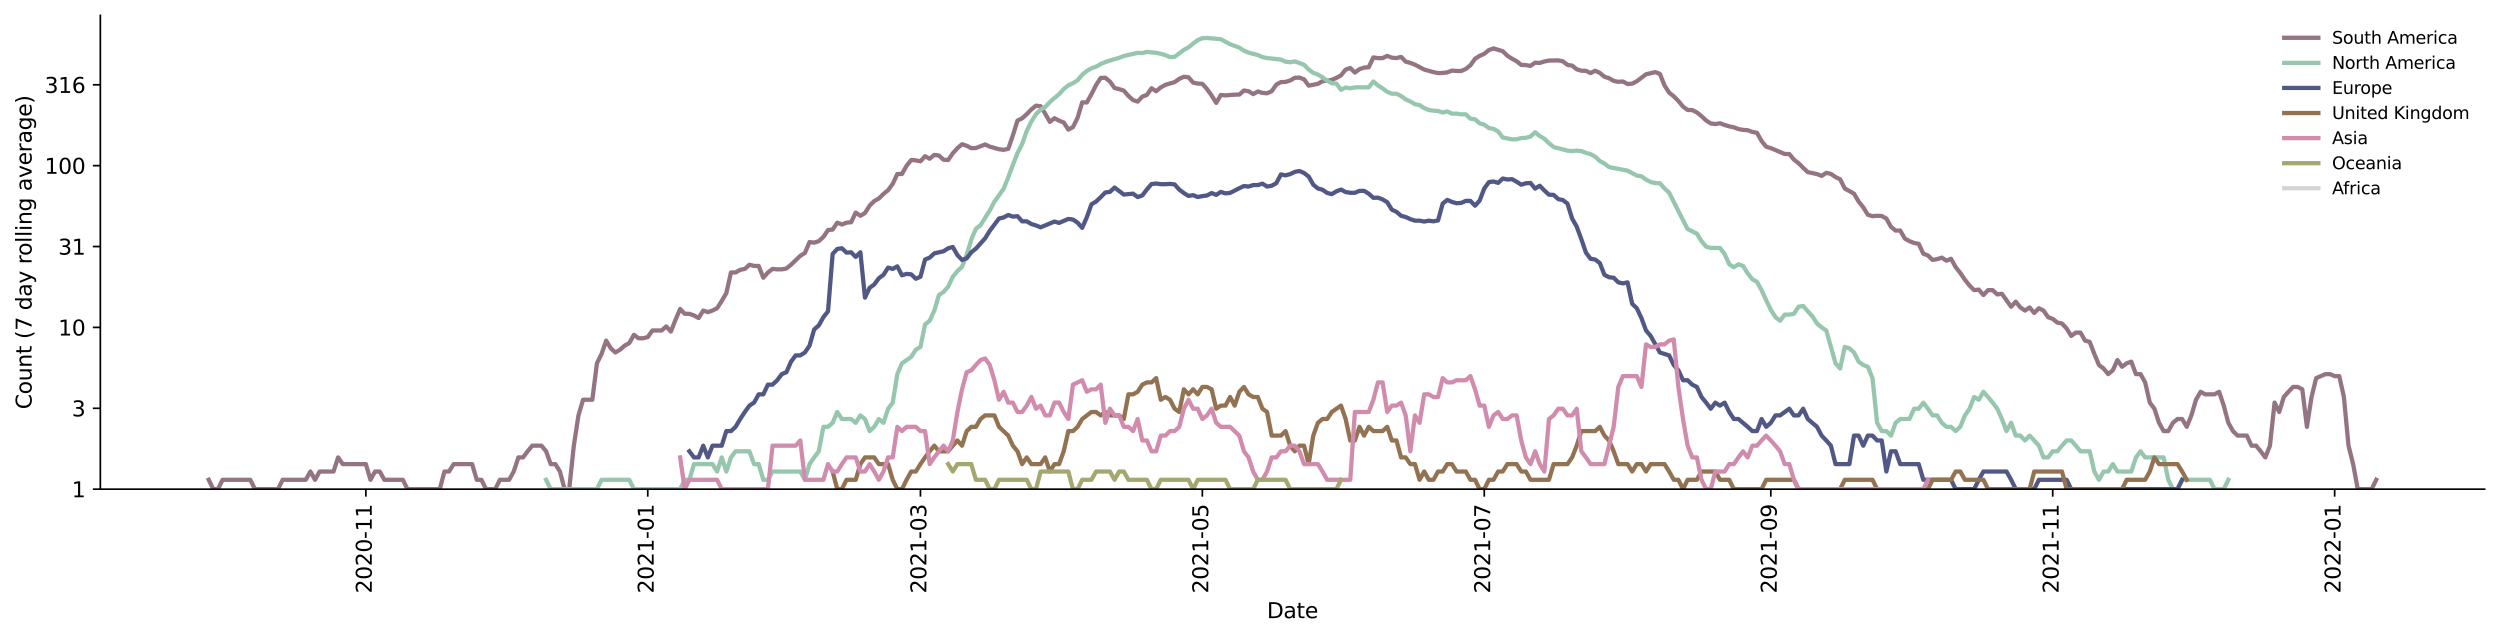 <?xml version="1.0" encoding="utf-8" standalone="no"?>
<!DOCTYPE svg PUBLIC "-//W3C//DTD SVG 1.1//EN"
  "http://www.w3.org/Graphics/SVG/1.1/DTD/svg11.dtd">
<svg xmlns:xlink="http://www.w3.org/1999/xlink" width="1170.166pt" height="298.621pt" viewBox="0 0 1170.166 298.621" xmlns="http://www.w3.org/2000/svg" version="1.1">
 <defs>
  <style type="text/css">*{stroke-linejoin: round; stroke-linecap: butt}</style>
 </defs>
 <g id="figure_1">
  <g id="patch_1">
   <path d="M 0 298.621 
L 1170.166 298.621 
L 1170.166 0 
L 0 0 
z
" style="fill: #ffffff"/>
  </g>
  <g id="axes_1">
   <g id="patch_2">
    <path d="M 46.966 228.96 
L 1162.966 228.96 
L 1162.966 7.2 
L 46.966 7.2 
z
" style="fill: #ffffff"/>
   </g>
   <g id="matplotlib.axis_1">
    <g id="xtick_1">
     <g id="line2d_1">
      <defs>
       <path id="m6f0c056b0d" d="M 0 0 
L 0 3.5 
" style="stroke: #000000; stroke-width: 0.8"/>
      </defs>
      <g>
       <use xlink:href="#m6f0c056b0d" x="171.242" y="228.96" style="stroke: #000000; stroke-width: 0.8"/>
      </g>
     </g>
     <g id="text_1">
      <!-- 2020-11 -->
      <g transform="translate(174.001 277.743)rotate(-90)scale(0.1 -0.1)">
       <defs>
        <path id="DejaVuSans-32" d="M 1228 531 
L 3431 531 
L 3431 0 
L 469 0 
L 469 531 
Q 828 903 1448 1529 
Q 2069 2156 2228 2338 
Q 2531 2678 2651 2914 
Q 2772 3150 2772 3378 
Q 2772 3750 2511 3984 
Q 2250 4219 1831 4219 
Q 1534 4219 1204 4116 
Q 875 4013 500 3803 
L 500 4441 
Q 881 4594 1212 4672 
Q 1544 4750 1819 4750 
Q 2544 4750 2975 4387 
Q 3406 4025 3406 3419 
Q 3406 3131 3298 2873 
Q 3191 2616 2906 2266 
Q 2828 2175 2409 1742 
Q 1991 1309 1228 531 
z
" transform="scale(0.016)"/>
        <path id="DejaVuSans-30" d="M 2034 4250 
Q 1547 4250 1301 3770 
Q 1056 3291 1056 2328 
Q 1056 1369 1301 889 
Q 1547 409 2034 409 
Q 2525 409 2770 889 
Q 3016 1369 3016 2328 
Q 3016 3291 2770 3770 
Q 2525 4250 2034 4250 
z
M 2034 4750 
Q 2819 4750 3233 4129 
Q 3647 3509 3647 2328 
Q 3647 1150 3233 529 
Q 2819 -91 2034 -91 
Q 1250 -91 836 529 
Q 422 1150 422 2328 
Q 422 3509 836 4129 
Q 1250 4750 2034 4750 
z
" transform="scale(0.016)"/>
        <path id="DejaVuSans-2d" d="M 313 2009 
L 1997 2009 
L 1997 1497 
L 313 1497 
L 313 2009 
z
" transform="scale(0.016)"/>
        <path id="DejaVuSans-31" d="M 794 531 
L 1825 531 
L 1825 4091 
L 703 3866 
L 703 4441 
L 1819 4666 
L 2450 4666 
L 2450 531 
L 3481 531 
L 3481 0 
L 794 0 
L 794 531 
z
" transform="scale(0.016)"/>
       </defs>
       <use xlink:href="#DejaVuSans-32"/>
       <use xlink:href="#DejaVuSans-30" x="63.623"/>
       <use xlink:href="#DejaVuSans-32" x="127.246"/>
       <use xlink:href="#DejaVuSans-30" x="190.869"/>
       <use xlink:href="#DejaVuSans-2d" x="254.492"/>
       <use xlink:href="#DejaVuSans-31" x="290.576"/>
       <use xlink:href="#DejaVuSans-31" x="354.199"/>
      </g>
     </g>
    </g>
    <g id="xtick_2">
     <g id="line2d_2">
      <g>
       <use xlink:href="#m6f0c056b0d" x="303.198" y="228.96" style="stroke: #000000; stroke-width: 0.8"/>
      </g>
     </g>
     <g id="text_2">
      <!-- 2021-01 -->
      <g transform="translate(305.957 277.743)rotate(-90)scale(0.1 -0.1)">
       <use xlink:href="#DejaVuSans-32"/>
       <use xlink:href="#DejaVuSans-30" x="63.623"/>
       <use xlink:href="#DejaVuSans-32" x="127.246"/>
       <use xlink:href="#DejaVuSans-31" x="190.869"/>
       <use xlink:href="#DejaVuSans-2d" x="254.492"/>
       <use xlink:href="#DejaVuSans-30" x="290.576"/>
       <use xlink:href="#DejaVuSans-31" x="354.199"/>
      </g>
     </g>
    </g>
    <g id="xtick_3">
     <g id="line2d_3">
      <g>
       <use xlink:href="#m6f0c056b0d" x="430.827" y="228.96" style="stroke: #000000; stroke-width: 0.8"/>
      </g>
     </g>
     <g id="text_3">
      <!-- 2021-03 -->
      <g transform="translate(433.587 277.743)rotate(-90)scale(0.1 -0.1)">
       <defs>
        <path id="DejaVuSans-33" d="M 2597 2516 
Q 3050 2419 3304 2112 
Q 3559 1806 3559 1356 
Q 3559 666 3084 287 
Q 2609 -91 1734 -91 
Q 1441 -91 1130 -33 
Q 819 25 488 141 
L 488 750 
Q 750 597 1062 519 
Q 1375 441 1716 441 
Q 2309 441 2620 675 
Q 2931 909 2931 1356 
Q 2931 1769 2642 2001 
Q 2353 2234 1838 2234 
L 1294 2234 
L 1294 2753 
L 1863 2753 
Q 2328 2753 2575 2939 
Q 2822 3125 2822 3475 
Q 2822 3834 2567 4026 
Q 2313 4219 1838 4219 
Q 1578 4219 1281 4162 
Q 984 4106 628 3988 
L 628 4550 
Q 988 4650 1302 4700 
Q 1616 4750 1894 4750 
Q 2613 4750 3031 4423 
Q 3450 4097 3450 3541 
Q 3450 3153 3228 2886 
Q 3006 2619 2597 2516 
z
" transform="scale(0.016)"/>
       </defs>
       <use xlink:href="#DejaVuSans-32"/>
       <use xlink:href="#DejaVuSans-30" x="63.623"/>
       <use xlink:href="#DejaVuSans-32" x="127.246"/>
       <use xlink:href="#DejaVuSans-31" x="190.869"/>
       <use xlink:href="#DejaVuSans-2d" x="254.492"/>
       <use xlink:href="#DejaVuSans-30" x="290.576"/>
       <use xlink:href="#DejaVuSans-33" x="354.199"/>
      </g>
     </g>
    </g>
    <g id="xtick_4">
     <g id="line2d_4">
      <g>
       <use xlink:href="#m6f0c056b0d" x="562.783" y="228.96" style="stroke: #000000; stroke-width: 0.8"/>
      </g>
     </g>
     <g id="text_4">
      <!-- 2021-05 -->
      <g transform="translate(565.542 277.743)rotate(-90)scale(0.1 -0.1)">
       <defs>
        <path id="DejaVuSans-35" d="M 691 4666 
L 3169 4666 
L 3169 4134 
L 1269 4134 
L 1269 2991 
Q 1406 3038 1543 3061 
Q 1681 3084 1819 3084 
Q 2600 3084 3056 2656 
Q 3513 2228 3513 1497 
Q 3513 744 3044 326 
Q 2575 -91 1722 -91 
Q 1428 -91 1123 -41 
Q 819 9 494 109 
L 494 744 
Q 775 591 1075 516 
Q 1375 441 1709 441 
Q 2250 441 2565 725 
Q 2881 1009 2881 1497 
Q 2881 1984 2565 2268 
Q 2250 2553 1709 2553 
Q 1456 2553 1204 2497 
Q 953 2441 691 2322 
L 691 4666 
z
" transform="scale(0.016)"/>
       </defs>
       <use xlink:href="#DejaVuSans-32"/>
       <use xlink:href="#DejaVuSans-30" x="63.623"/>
       <use xlink:href="#DejaVuSans-32" x="127.246"/>
       <use xlink:href="#DejaVuSans-31" x="190.869"/>
       <use xlink:href="#DejaVuSans-2d" x="254.492"/>
       <use xlink:href="#DejaVuSans-30" x="290.576"/>
       <use xlink:href="#DejaVuSans-35" x="354.199"/>
      </g>
     </g>
    </g>
    <g id="xtick_5">
     <g id="line2d_5">
      <g>
       <use xlink:href="#m6f0c056b0d" x="694.739" y="228.96" style="stroke: #000000; stroke-width: 0.8"/>
      </g>
     </g>
     <g id="text_5">
      <!-- 2021-07 -->
      <g transform="translate(697.498 277.743)rotate(-90)scale(0.1 -0.1)">
       <defs>
        <path id="DejaVuSans-37" d="M 525 4666 
L 3525 4666 
L 3525 4397 
L 1831 0 
L 1172 0 
L 2766 4134 
L 525 4134 
L 525 4666 
z
" transform="scale(0.016)"/>
       </defs>
       <use xlink:href="#DejaVuSans-32"/>
       <use xlink:href="#DejaVuSans-30" x="63.623"/>
       <use xlink:href="#DejaVuSans-32" x="127.246"/>
       <use xlink:href="#DejaVuSans-31" x="190.869"/>
       <use xlink:href="#DejaVuSans-2d" x="254.492"/>
       <use xlink:href="#DejaVuSans-30" x="290.576"/>
       <use xlink:href="#DejaVuSans-37" x="354.199"/>
      </g>
     </g>
    </g>
    <g id="xtick_6">
     <g id="line2d_6">
      <g>
       <use xlink:href="#m6f0c056b0d" x="828.858" y="228.96" style="stroke: #000000; stroke-width: 0.8"/>
      </g>
     </g>
     <g id="text_6">
      <!-- 2021-09 -->
      <g transform="translate(831.617 277.743)rotate(-90)scale(0.1 -0.1)">
       <defs>
        <path id="DejaVuSans-39" d="M 703 97 
L 703 672 
Q 941 559 1184 500 
Q 1428 441 1663 441 
Q 2288 441 2617 861 
Q 2947 1281 2994 2138 
Q 2813 1869 2534 1725 
Q 2256 1581 1919 1581 
Q 1219 1581 811 2004 
Q 403 2428 403 3163 
Q 403 3881 828 4315 
Q 1253 4750 1959 4750 
Q 2769 4750 3195 4129 
Q 3622 3509 3622 2328 
Q 3622 1225 3098 567 
Q 2575 -91 1691 -91 
Q 1453 -91 1209 -44 
Q 966 3 703 97 
z
M 1959 2075 
Q 2384 2075 2632 2365 
Q 2881 2656 2881 3163 
Q 2881 3666 2632 3958 
Q 2384 4250 1959 4250 
Q 1534 4250 1286 3958 
Q 1038 3666 1038 3163 
Q 1038 2656 1286 2365 
Q 1534 2075 1959 2075 
z
" transform="scale(0.016)"/>
       </defs>
       <use xlink:href="#DejaVuSans-32"/>
       <use xlink:href="#DejaVuSans-30" x="63.623"/>
       <use xlink:href="#DejaVuSans-32" x="127.246"/>
       <use xlink:href="#DejaVuSans-31" x="190.869"/>
       <use xlink:href="#DejaVuSans-2d" x="254.492"/>
       <use xlink:href="#DejaVuSans-30" x="290.576"/>
       <use xlink:href="#DejaVuSans-39" x="354.199"/>
      </g>
     </g>
    </g>
    <g id="xtick_7">
     <g id="line2d_7">
      <g>
       <use xlink:href="#m6f0c056b0d" x="960.814" y="228.96" style="stroke: #000000; stroke-width: 0.8"/>
      </g>
     </g>
     <g id="text_7">
      <!-- 2021-11 -->
      <g transform="translate(963.573 277.743)rotate(-90)scale(0.1 -0.1)">
       <use xlink:href="#DejaVuSans-32"/>
       <use xlink:href="#DejaVuSans-30" x="63.623"/>
       <use xlink:href="#DejaVuSans-32" x="127.246"/>
       <use xlink:href="#DejaVuSans-31" x="190.869"/>
       <use xlink:href="#DejaVuSans-2d" x="254.492"/>
       <use xlink:href="#DejaVuSans-31" x="290.576"/>
       <use xlink:href="#DejaVuSans-31" x="354.199"/>
      </g>
     </g>
    </g>
    <g id="xtick_8">
     <g id="line2d_8">
      <g>
       <use xlink:href="#m6f0c056b0d" x="1092.769" y="228.96" style="stroke: #000000; stroke-width: 0.8"/>
      </g>
     </g>
     <g id="text_8">
      <!-- 2022-01 -->
      <g transform="translate(1095.529 277.743)rotate(-90)scale(0.1 -0.1)">
       <use xlink:href="#DejaVuSans-32"/>
       <use xlink:href="#DejaVuSans-30" x="63.623"/>
       <use xlink:href="#DejaVuSans-32" x="127.246"/>
       <use xlink:href="#DejaVuSans-32" x="190.869"/>
       <use xlink:href="#DejaVuSans-2d" x="254.492"/>
       <use xlink:href="#DejaVuSans-30" x="290.576"/>
       <use xlink:href="#DejaVuSans-31" x="354.199"/>
      </g>
     </g>
    </g>
    <g id="text_9">
     <!-- Date -->
     <g transform="translate(593.015 289.341)scale(0.1 -0.1)">
      <defs>
       <path id="DejaVuSans-44" d="M 1259 4147 
L 1259 519 
L 2022 519 
Q 2988 519 3436 956 
Q 3884 1394 3884 2338 
Q 3884 3275 3436 3711 
Q 2988 4147 2022 4147 
L 1259 4147 
z
M 628 4666 
L 1925 4666 
Q 3281 4666 3915 4102 
Q 4550 3538 4550 2338 
Q 4550 1131 3912 565 
Q 3275 0 1925 0 
L 628 0 
L 628 4666 
z
" transform="scale(0.016)"/>
       <path id="DejaVuSans-61" d="M 2194 1759 
Q 1497 1759 1228 1600 
Q 959 1441 959 1056 
Q 959 750 1161 570 
Q 1363 391 1709 391 
Q 2188 391 2477 730 
Q 2766 1069 2766 1631 
L 2766 1759 
L 2194 1759 
z
M 3341 1997 
L 3341 0 
L 2766 0 
L 2766 531 
Q 2569 213 2275 61 
Q 1981 -91 1556 -91 
Q 1019 -91 701 211 
Q 384 513 384 1019 
Q 384 1609 779 1909 
Q 1175 2209 1959 2209 
L 2766 2209 
L 2766 2266 
Q 2766 2663 2505 2880 
Q 2244 3097 1772 3097 
Q 1472 3097 1187 3025 
Q 903 2953 641 2809 
L 641 3341 
Q 956 3463 1253 3523 
Q 1550 3584 1831 3584 
Q 2591 3584 2966 3190 
Q 3341 2797 3341 1997 
z
" transform="scale(0.016)"/>
       <path id="DejaVuSans-74" d="M 1172 4494 
L 1172 3500 
L 2356 3500 
L 2356 3053 
L 1172 3053 
L 1172 1153 
Q 1172 725 1289 603 
Q 1406 481 1766 481 
L 2356 481 
L 2356 0 
L 1766 0 
Q 1100 0 847 248 
Q 594 497 594 1153 
L 594 3053 
L 172 3053 
L 172 3500 
L 594 3500 
L 594 4494 
L 1172 4494 
z
" transform="scale(0.016)"/>
       <path id="DejaVuSans-65" d="M 3597 1894 
L 3597 1613 
L 953 1613 
Q 991 1019 1311 708 
Q 1631 397 2203 397 
Q 2534 397 2845 478 
Q 3156 559 3463 722 
L 3463 178 
Q 3153 47 2828 -22 
Q 2503 -91 2169 -91 
Q 1331 -91 842 396 
Q 353 884 353 1716 
Q 353 2575 817 3079 
Q 1281 3584 2069 3584 
Q 2775 3584 3186 3129 
Q 3597 2675 3597 1894 
z
M 3022 2063 
Q 3016 2534 2758 2815 
Q 2500 3097 2075 3097 
Q 1594 3097 1305 2825 
Q 1016 2553 972 2059 
L 3022 2063 
z
" transform="scale(0.016)"/>
      </defs>
      <use xlink:href="#DejaVuSans-44"/>
      <use xlink:href="#DejaVuSans-61" x="77.002"/>
      <use xlink:href="#DejaVuSans-74" x="138.281"/>
      <use xlink:href="#DejaVuSans-65" x="177.49"/>
     </g>
    </g>
   </g>
   <g id="matplotlib.axis_2">
    <g id="ytick_1">
     <g id="line2d_9">
      <defs>
       <path id="m143f9807ac" d="M 0 0 
L -3.5 0 
" style="stroke: #000000; stroke-width: 0.8"/>
      </defs>
      <g>
       <use xlink:href="#m143f9807ac" x="46.966" y="228.96" style="stroke: #000000; stroke-width: 0.8"/>
      </g>
     </g>
     <g id="text_10">
      <!-- 1 -->
      <g transform="translate(33.603 232.759)scale(0.1 -0.1)">
       <use xlink:href="#DejaVuSans-31"/>
      </g>
     </g>
    </g>
    <g id="ytick_2">
     <g id="line2d_10">
      <g>
       <use xlink:href="#m143f9807ac" x="46.966" y="191.108" style="stroke: #000000; stroke-width: 0.8"/>
      </g>
     </g>
     <g id="text_11">
      <!-- 3 -->
      <g transform="translate(33.603 194.907)scale(0.1 -0.1)">
       <use xlink:href="#DejaVuSans-33"/>
      </g>
     </g>
    </g>
    <g id="ytick_3">
     <g id="line2d_11">
      <g>
       <use xlink:href="#m143f9807ac" x="46.966" y="153.255" style="stroke: #000000; stroke-width: 0.8"/>
      </g>
     </g>
     <g id="text_12">
      <!-- 10 -->
      <g transform="translate(27.241 157.054)scale(0.1 -0.1)">
       <use xlink:href="#DejaVuSans-31"/>
       <use xlink:href="#DejaVuSans-30" x="63.623"/>
      </g>
     </g>
    </g>
    <g id="ytick_4">
     <g id="line2d_12">
      <g>
       <use xlink:href="#m143f9807ac" x="46.966" y="115.403" style="stroke: #000000; stroke-width: 0.8"/>
      </g>
     </g>
     <g id="text_13">
      <!-- 31 -->
      <g transform="translate(27.241 119.202)scale(0.1 -0.1)">
       <use xlink:href="#DejaVuSans-33"/>
       <use xlink:href="#DejaVuSans-31" x="63.623"/>
      </g>
     </g>
    </g>
    <g id="ytick_5">
     <g id="line2d_13">
      <g>
       <use xlink:href="#m143f9807ac" x="46.966" y="77.55" style="stroke: #000000; stroke-width: 0.8"/>
      </g>
     </g>
     <g id="text_14">
      <!-- 100 -->
      <g transform="translate(20.878 81.35)scale(0.1 -0.1)">
       <use xlink:href="#DejaVuSans-31"/>
       <use xlink:href="#DejaVuSans-30" x="63.623"/>
       <use xlink:href="#DejaVuSans-30" x="127.246"/>
      </g>
     </g>
    </g>
    <g id="ytick_6">
     <g id="line2d_14">
      <g>
       <use xlink:href="#m143f9807ac" x="46.966" y="39.698" style="stroke: #000000; stroke-width: 0.8"/>
      </g>
     </g>
     <g id="text_15">
      <!-- 316 -->
      <g transform="translate(20.878 43.497)scale(0.1 -0.1)">
       <defs>
        <path id="DejaVuSans-36" d="M 2113 2584 
Q 1688 2584 1439 2293 
Q 1191 2003 1191 1497 
Q 1191 994 1439 701 
Q 1688 409 2113 409 
Q 2538 409 2786 701 
Q 3034 994 3034 1497 
Q 3034 2003 2786 2293 
Q 2538 2584 2113 2584 
z
M 3366 4563 
L 3366 3988 
Q 3128 4100 2886 4159 
Q 2644 4219 2406 4219 
Q 1781 4219 1451 3797 
Q 1122 3375 1075 2522 
Q 1259 2794 1537 2939 
Q 1816 3084 2150 3084 
Q 2853 3084 3261 2657 
Q 3669 2231 3669 1497 
Q 3669 778 3244 343 
Q 2819 -91 2113 -91 
Q 1303 -91 875 529 
Q 447 1150 447 2328 
Q 447 3434 972 4092 
Q 1497 4750 2381 4750 
Q 2619 4750 2861 4703 
Q 3103 4656 3366 4563 
z
" transform="scale(0.016)"/>
       </defs>
       <use xlink:href="#DejaVuSans-33"/>
       <use xlink:href="#DejaVuSans-31" x="63.623"/>
       <use xlink:href="#DejaVuSans-36" x="127.246"/>
      </g>
     </g>
    </g>
    <g id="text_16">
     <!-- Count (7 day rolling average) -->
     <g transform="translate(14.798 191.548)rotate(-90)scale(0.1 -0.1)">
      <defs>
       <path id="DejaVuSans-43" d="M 4122 4306 
L 4122 3641 
Q 3803 3938 3442 4084 
Q 3081 4231 2675 4231 
Q 1875 4231 1450 3742 
Q 1025 3253 1025 2328 
Q 1025 1406 1450 917 
Q 1875 428 2675 428 
Q 3081 428 3442 575 
Q 3803 722 4122 1019 
L 4122 359 
Q 3791 134 3420 21 
Q 3050 -91 2638 -91 
Q 1578 -91 968 557 
Q 359 1206 359 2328 
Q 359 3453 968 4101 
Q 1578 4750 2638 4750 
Q 3056 4750 3426 4639 
Q 3797 4528 4122 4306 
z
" transform="scale(0.016)"/>
       <path id="DejaVuSans-6f" d="M 1959 3097 
Q 1497 3097 1228 2736 
Q 959 2375 959 1747 
Q 959 1119 1226 758 
Q 1494 397 1959 397 
Q 2419 397 2687 759 
Q 2956 1122 2956 1747 
Q 2956 2369 2687 2733 
Q 2419 3097 1959 3097 
z
M 1959 3584 
Q 2709 3584 3137 3096 
Q 3566 2609 3566 1747 
Q 3566 888 3137 398 
Q 2709 -91 1959 -91 
Q 1206 -91 779 398 
Q 353 888 353 1747 
Q 353 2609 779 3096 
Q 1206 3584 1959 3584 
z
" transform="scale(0.016)"/>
       <path id="DejaVuSans-75" d="M 544 1381 
L 544 3500 
L 1119 3500 
L 1119 1403 
Q 1119 906 1312 657 
Q 1506 409 1894 409 
Q 2359 409 2629 706 
Q 2900 1003 2900 1516 
L 2900 3500 
L 3475 3500 
L 3475 0 
L 2900 0 
L 2900 538 
Q 2691 219 2414 64 
Q 2138 -91 1772 -91 
Q 1169 -91 856 284 
Q 544 659 544 1381 
z
M 1991 3584 
L 1991 3584 
z
" transform="scale(0.016)"/>
       <path id="DejaVuSans-6e" d="M 3513 2113 
L 3513 0 
L 2938 0 
L 2938 2094 
Q 2938 2591 2744 2837 
Q 2550 3084 2163 3084 
Q 1697 3084 1428 2787 
Q 1159 2491 1159 1978 
L 1159 0 
L 581 0 
L 581 3500 
L 1159 3500 
L 1159 2956 
Q 1366 3272 1645 3428 
Q 1925 3584 2291 3584 
Q 2894 3584 3203 3211 
Q 3513 2838 3513 2113 
z
" transform="scale(0.016)"/>
       <path id="DejaVuSans-20" transform="scale(0.016)"/>
       <path id="DejaVuSans-28" d="M 1984 4856 
Q 1566 4138 1362 3434 
Q 1159 2731 1159 2009 
Q 1159 1288 1364 580 
Q 1569 -128 1984 -844 
L 1484 -844 
Q 1016 -109 783 600 
Q 550 1309 550 2009 
Q 550 2706 781 3412 
Q 1013 4119 1484 4856 
L 1984 4856 
z
" transform="scale(0.016)"/>
       <path id="DejaVuSans-64" d="M 2906 2969 
L 2906 4863 
L 3481 4863 
L 3481 0 
L 2906 0 
L 2906 525 
Q 2725 213 2448 61 
Q 2172 -91 1784 -91 
Q 1150 -91 751 415 
Q 353 922 353 1747 
Q 353 2572 751 3078 
Q 1150 3584 1784 3584 
Q 2172 3584 2448 3432 
Q 2725 3281 2906 2969 
z
M 947 1747 
Q 947 1113 1208 752 
Q 1469 391 1925 391 
Q 2381 391 2643 752 
Q 2906 1113 2906 1747 
Q 2906 2381 2643 2742 
Q 2381 3103 1925 3103 
Q 1469 3103 1208 2742 
Q 947 2381 947 1747 
z
" transform="scale(0.016)"/>
       <path id="DejaVuSans-79" d="M 2059 -325 
Q 1816 -950 1584 -1140 
Q 1353 -1331 966 -1331 
L 506 -1331 
L 506 -850 
L 844 -850 
Q 1081 -850 1212 -737 
Q 1344 -625 1503 -206 
L 1606 56 
L 191 3500 
L 800 3500 
L 1894 763 
L 2988 3500 
L 3597 3500 
L 2059 -325 
z
" transform="scale(0.016)"/>
       <path id="DejaVuSans-72" d="M 2631 2963 
Q 2534 3019 2420 3045 
Q 2306 3072 2169 3072 
Q 1681 3072 1420 2755 
Q 1159 2438 1159 1844 
L 1159 0 
L 581 0 
L 581 3500 
L 1159 3500 
L 1159 2956 
Q 1341 3275 1631 3429 
Q 1922 3584 2338 3584 
Q 2397 3584 2469 3576 
Q 2541 3569 2628 3553 
L 2631 2963 
z
" transform="scale(0.016)"/>
       <path id="DejaVuSans-6c" d="M 603 4863 
L 1178 4863 
L 1178 0 
L 603 0 
L 603 4863 
z
" transform="scale(0.016)"/>
       <path id="DejaVuSans-69" d="M 603 3500 
L 1178 3500 
L 1178 0 
L 603 0 
L 603 3500 
z
M 603 4863 
L 1178 4863 
L 1178 4134 
L 603 4134 
L 603 4863 
z
" transform="scale(0.016)"/>
       <path id="DejaVuSans-67" d="M 2906 1791 
Q 2906 2416 2648 2759 
Q 2391 3103 1925 3103 
Q 1463 3103 1205 2759 
Q 947 2416 947 1791 
Q 947 1169 1205 825 
Q 1463 481 1925 481 
Q 2391 481 2648 825 
Q 2906 1169 2906 1791 
z
M 3481 434 
Q 3481 -459 3084 -895 
Q 2688 -1331 1869 -1331 
Q 1566 -1331 1297 -1286 
Q 1028 -1241 775 -1147 
L 775 -588 
Q 1028 -725 1275 -790 
Q 1522 -856 1778 -856 
Q 2344 -856 2625 -561 
Q 2906 -266 2906 331 
L 2906 616 
Q 2728 306 2450 153 
Q 2172 0 1784 0 
Q 1141 0 747 490 
Q 353 981 353 1791 
Q 353 2603 747 3093 
Q 1141 3584 1784 3584 
Q 2172 3584 2450 3431 
Q 2728 3278 2906 2969 
L 2906 3500 
L 3481 3500 
L 3481 434 
z
" transform="scale(0.016)"/>
       <path id="DejaVuSans-76" d="M 191 3500 
L 800 3500 
L 1894 563 
L 2988 3500 
L 3597 3500 
L 2284 0 
L 1503 0 
L 191 3500 
z
" transform="scale(0.016)"/>
       <path id="DejaVuSans-29" d="M 513 4856 
L 1013 4856 
Q 1481 4119 1714 3412 
Q 1947 2706 1947 2009 
Q 1947 1309 1714 600 
Q 1481 -109 1013 -844 
L 513 -844 
Q 928 -128 1133 580 
Q 1338 1288 1338 2009 
Q 1338 2731 1133 3434 
Q 928 4138 513 4856 
z
" transform="scale(0.016)"/>
      </defs>
      <use xlink:href="#DejaVuSans-43"/>
      <use xlink:href="#DejaVuSans-6f" x="69.824"/>
      <use xlink:href="#DejaVuSans-75" x="131.006"/>
      <use xlink:href="#DejaVuSans-6e" x="194.385"/>
      <use xlink:href="#DejaVuSans-74" x="257.764"/>
      <use xlink:href="#DejaVuSans-20" x="296.973"/>
      <use xlink:href="#DejaVuSans-28" x="328.76"/>
      <use xlink:href="#DejaVuSans-37" x="367.773"/>
      <use xlink:href="#DejaVuSans-20" x="431.396"/>
      <use xlink:href="#DejaVuSans-64" x="463.184"/>
      <use xlink:href="#DejaVuSans-61" x="526.66"/>
      <use xlink:href="#DejaVuSans-79" x="587.939"/>
      <use xlink:href="#DejaVuSans-20" x="647.119"/>
      <use xlink:href="#DejaVuSans-72" x="678.906"/>
      <use xlink:href="#DejaVuSans-6f" x="717.77"/>
      <use xlink:href="#DejaVuSans-6c" x="778.951"/>
      <use xlink:href="#DejaVuSans-6c" x="806.734"/>
      <use xlink:href="#DejaVuSans-69" x="834.518"/>
      <use xlink:href="#DejaVuSans-6e" x="862.301"/>
      <use xlink:href="#DejaVuSans-67" x="925.68"/>
      <use xlink:href="#DejaVuSans-20" x="989.156"/>
      <use xlink:href="#DejaVuSans-61" x="1020.943"/>
      <use xlink:href="#DejaVuSans-76" x="1082.223"/>
      <use xlink:href="#DejaVuSans-65" x="1141.402"/>
      <use xlink:href="#DejaVuSans-72" x="1202.926"/>
      <use xlink:href="#DejaVuSans-61" x="1244.039"/>
      <use xlink:href="#DejaVuSans-67" x="1305.318"/>
      <use xlink:href="#DejaVuSans-65" x="1368.795"/>
      <use xlink:href="#DejaVuSans-29" x="1430.318"/>
     </g>
    </g>
   </g>
   <g id="line2d_15">
    <path d="M 97.693 224.57 
L 99.856 228.96 
L 102.019 228.96 
L 104.183 224.57 
L 117.162 224.57 
L 119.325 228.96 
L 130.141 228.96 
L 132.304 224.57 
L 143.12 224.57 
L 145.284 220.697 
L 147.447 224.57 
L 149.61 220.697 
L 156.1 220.697 
L 158.263 214.1 
L 160.426 217.233 
L 171.242 217.233 
L 173.405 224.57 
L 175.568 220.697 
L 177.732 220.697 
L 179.895 224.57 
L 188.548 224.57 
L 190.711 228.96 
L 205.853 228.96 
L 208.017 220.697 
L 210.18 220.697 
L 212.343 217.233 
L 220.996 217.233 
L 223.159 224.57 
L 225.322 224.57 
L 227.485 228.96 
L 231.812 228.96 
L 233.975 224.57 
L 238.302 224.57 
L 240.465 220.697 
L 242.628 214.1 
L 244.791 214.1 
L 246.954 211.239 
L 249.118 208.607 
L 253.444 208.607 
L 255.607 211.239 
L 257.77 217.233 
L 259.934 217.233 
L 262.097 220.697 
L 264.26 228.96 
L 266.423 228.96 
L 268.586 208.607 
L 270.75 194.444 
L 272.913 187.107 
L 277.239 187.107 
L 279.403 170.05 
L 281.566 165.66 
L 283.729 159.438 
L 285.892 163.028 
L 288.055 164.982 
L 290.219 163.667 
L 292.382 161.787 
L 294.545 160.592 
L 296.708 156.719 
L 298.871 158.323 
L 301.035 158.323 
L 303.198 157.78 
L 305.361 154.695 
L 309.687 154.695 
L 311.851 152.789 
L 314.014 155.19 
L 316.177 149.697 
L 318.34 144.629 
L 320.504 146.872 
L 322.667 146.872 
L 324.83 147.655 
L 326.993 148.865 
L 329.156 145.36 
L 331.32 146.107 
L 333.483 145.36 
L 335.646 144.27 
L 337.809 140.877 
L 339.972 137.22 
L 342.136 127.546 
L 344.299 127.546 
L 346.462 126.282 
L 348.625 125.871 
L 350.788 123.889 
L 352.952 124.471 
L 355.115 124.471 
L 357.278 129.999 
L 359.441 127.546 
L 361.605 125.871 
L 363.768 126.075 
L 365.931 126.075 
L 368.094 125.667 
L 370.257 123.889 
L 374.584 119.74 
L 376.747 118.412 
L 378.91 113.297 
L 381.073 113.577 
L 383.237 112.882 
L 385.4 110.88 
L 387.563 107.676 
L 389.726 107.442 
L 391.889 104.224 
L 394.053 105.081 
L 396.216 104.224 
L 398.379 104.013 
L 400.542 99.505 
L 402.705 101.004 
L 404.869 99.689 
L 407.032 96.28 
L 409.195 94.111 
L 411.358 92.891 
L 413.522 90.787 
L 415.685 89.01 
L 417.848 86.083 
L 420.011 81.435 
L 422.174 81.435 
L 424.338 77.597 
L 426.501 74.89 
L 428.664 75.064 
L 430.827 75.502 
L 432.99 73.119 
L 435.154 74.289 
L 437.317 72.509 
L 439.48 72.792 
L 441.643 74.76 
L 443.806 74.89 
L 445.97 71.752 
L 448.133 69.361 
L 450.296 67.51 
L 452.459 68.209 
L 454.623 69.361 
L 456.786 69.288 
L 461.112 67.614 
L 463.275 68.636 
L 467.602 69.84 
L 469.765 70.139 
L 471.928 69.655 
L 474.091 63.385 
L 476.255 56.447 
L 478.418 55.377 
L 480.581 53.426 
L 482.744 51.203 
L 484.907 49.459 
L 487.071 49.72 
L 489.234 53.224 
L 491.397 57.046 
L 493.56 55.329 
L 495.724 56.472 
L 497.887 57.324 
L 500.05 60.633 
L 502.213 59.502 
L 504.376 55.163 
L 506.54 47.916 
L 508.703 47.955 
L 510.866 44.103 
L 513.029 39.811 
L 515.192 36.496 
L 517.356 36.375 
L 519.519 38.183 
L 521.682 41.165 
L 523.845 41.729 
L 526.008 42.415 
L 528.172 44.894 
L 530.335 46.847 
L 532.498 47.556 
L 534.661 45.244 
L 536.825 44.428 
L 538.988 41.305 
L 541.151 42.691 
L 543.314 40.917 
L 545.477 39.722 
L 549.804 38.425 
L 551.967 36.917 
L 554.13 35.922 
L 556.293 36.188 
L 558.457 38.668 
L 560.62 39.118 
L 562.783 39.249 
L 564.946 41.65 
L 567.109 44.669 
L 569.273 48.165 
L 571.436 44.445 
L 573.599 44.651 
L 577.926 44.308 
L 580.089 44.257 
L 582.252 42.367 
L 584.415 42.707 
L 586.578 44.036 
L 588.742 42.805 
L 590.905 43.464 
L 593.068 43.665 
L 595.231 42.691 
L 597.394 39.618 
L 599.558 38.425 
L 601.721 38.339 
L 603.884 37.662 
L 606.047 36.415 
L 608.21 36.322 
L 610.374 37.122 
L 612.537 40.08 
L 616.863 39.235 
L 619.026 37.985 
L 621.19 37.788 
L 623.353 37.37 
L 625.516 36.456 
L 627.679 35.279 
L 629.843 32.576 
L 632.006 31.831 
L 634.169 33.956 
L 636.332 32.349 
L 638.495 31.656 
L 640.659 31.447 
L 642.822 26.89 
L 644.985 27.203 
L 647.148 27.203 
L 649.311 26.154 
L 651.475 27.001 
L 653.638 27.183 
L 655.801 26.619 
L 657.964 28.87 
L 660.127 29.441 
L 662.291 30.278 
L 666.617 32.552 
L 670.944 33.757 
L 673.107 34.206 
L 675.27 34.131 
L 677.433 33.881 
L 679.596 33.046 
L 681.76 33.204 
L 683.923 33.24 
L 686.086 32.278 
L 688.249 30.558 
L 690.412 27.509 
L 692.576 26.154 
L 694.739 25.175 
L 696.902 23.418 
L 699.065 22.657 
L 703.392 23.975 
L 705.555 26.105 
L 707.718 27.479 
L 709.881 28.667 
L 712.045 30.39 
L 714.208 30.468 
L 716.371 30.84 
L 718.534 29.333 
L 720.697 29.463 
L 722.861 28.774 
L 725.024 28.35 
L 729.35 28.256 
L 731.513 28.699 
L 733.677 30.367 
L 735.84 30.705 
L 738.003 32.433 
L 740.166 33.106 
L 742.329 33.155 
L 744.493 34.206 
L 746.656 33.106 
L 748.819 34.118 
L 750.982 35.935 
L 753.146 36.604 
L 755.309 37.872 
L 757.472 38.296 
L 759.635 38.14 
L 761.798 39.308 
L 763.962 39.162 
L 766.125 38.055 
L 770.451 34.764 
L 774.778 33.757 
L 776.941 34.586 
L 779.104 39.975 
L 781.267 43.365 
L 783.43 45.086 
L 785.594 47.256 
L 787.757 49.901 
L 789.92 51.478 
L 792.083 51.521 
L 794.246 52.624 
L 796.41 54.341 
L 798.573 56.373 
L 800.736 57.784 
L 802.899 58.069 
L 805.063 57.682 
L 807.226 58.487 
L 809.389 59.151 
L 811.552 59.583 
L 813.715 60.41 
L 815.879 60.802 
L 818.042 60.944 
L 820.205 61.747 
L 822.368 62.156 
L 824.531 65.988 
L 826.695 68.672 
L 828.858 69.324 
L 835.347 72.069 
L 837.511 72.109 
L 839.674 74.717 
L 841.837 76.351 
L 844 78.552 
L 846.164 80.548 
L 850.49 81.487 
L 852.653 82.346 
L 854.816 80.91 
L 856.98 81.382 
L 859.143 82.894 
L 861.306 83.904 
L 863.469 88.221 
L 867.796 90.647 
L 869.959 94.345 
L 872.122 97.036 
L 874.285 100.528 
L 876.448 101.196 
L 878.612 101.004 
L 880.775 101.1 
L 882.938 102.274 
L 885.101 106.184 
L 887.265 107.912 
L 889.428 107.912 
L 891.591 111.666 
L 893.754 112.882 
L 895.917 113.718 
L 898.081 114.144 
L 900.244 118.739 
L 902.407 119.571 
L 904.57 121.66 
L 906.733 121.302 
L 908.897 120.599 
L 911.06 122.021 
L 913.223 121.125 
L 915.386 125.064 
L 917.549 127.762 
L 919.713 130.939 
L 921.876 133.67 
L 924.039 135.809 
L 926.202 135.534 
L 928.366 138.097 
L 930.529 135.809 
L 932.692 135.809 
L 934.855 137.802 
L 937.018 137.51 
L 941.345 143.563 
L 943.508 141.201 
L 945.671 143.914 
L 947.834 145.36 
L 949.998 143.914 
L 952.161 146.487 
L 954.324 144.27 
L 956.487 145.36 
L 958.65 148.456 
L 960.814 149.278 
L 962.977 150.987 
L 965.14 151.428 
L 967.303 153.728 
L 969.466 157.245 
L 971.63 155.692 
L 973.793 155.692 
L 975.956 159.438 
L 978.119 160.01 
L 980.283 165.66 
L 982.446 170.842 
L 984.609 172.487 
L 986.772 175.118 
L 988.935 173.341 
L 991.099 168.521 
L 993.262 171.654 
L 995.425 170.05 
L 997.588 169.277 
L 999.751 175.118 
L 1001.915 175.118 
L 1004.078 178.991 
L 1006.241 188.449 
L 1008.404 191.31 
L 1010.567 197.908 
L 1012.731 201.78 
L 1014.894 201.78 
L 1017.057 197.908 
L 1019.22 196.13 
L 1021.384 196.13 
L 1023.547 199.787 
L 1025.71 194.444 
L 1027.873 187.107 
L 1030.036 183.381 
L 1032.2 184.577 
L 1036.526 184.577 
L 1038.689 183.381 
L 1040.852 189.849 
L 1043.016 197.908 
L 1045.179 201.78 
L 1047.342 203.902 
L 1051.668 203.902 
L 1053.832 208.607 
L 1055.995 208.607 
L 1058.158 211.239 
L 1060.321 214.1 
L 1062.485 208.607 
L 1064.648 188.449 
L 1066.811 192.84 
L 1068.974 185.818 
L 1071.137 183.381 
L 1073.301 181.113 
L 1075.464 181.113 
L 1077.627 182.227 
L 1079.79 199.787 
L 1081.953 185.818 
L 1084.117 176.998 
L 1088.443 175.118 
L 1090.606 175.118 
L 1092.769 176.045 
L 1094.933 176.045 
L 1097.096 185.818 
L 1099.259 208.607 
L 1101.422 217.233 
L 1103.586 228.96 
L 1110.075 228.96 
L 1112.238 224.57 
L 1112.238 224.57 
" clip-path="url(#p0392470baf)" style="fill: none; stroke: #947383; stroke-width: 2; stroke-linecap: square"/>
   </g>
   <g id="line2d_16">
    <path d="M 255.607 224.57 
L 257.77 228.96 
L 279.403 228.96 
L 281.566 224.57 
L 294.545 224.57 
L 296.708 228.96 
L 318.34 228.96 
L 320.504 224.57 
L 322.667 224.57 
L 324.83 217.233 
L 333.483 217.233 
L 335.646 220.697 
L 337.809 214.1 
L 339.972 220.697 
L 342.136 214.1 
L 344.299 211.239 
L 350.788 211.239 
L 352.952 217.233 
L 355.115 217.233 
L 357.278 224.57 
L 359.441 224.57 
L 361.605 220.697 
L 374.584 220.697 
L 376.747 224.57 
L 378.91 217.233 
L 381.073 214.1 
L 383.237 211.239 
L 385.4 199.787 
L 387.563 199.787 
L 389.726 197.908 
L 391.889 192.84 
L 394.053 196.13 
L 398.379 196.13 
L 400.542 197.908 
L 402.705 194.444 
L 404.869 196.13 
L 407.032 201.78 
L 409.195 199.787 
L 411.358 196.13 
L 413.522 197.908 
L 415.685 191.31 
L 417.848 188.449 
L 420.011 175.118 
L 422.174 170.05 
L 426.501 167.059 
L 428.664 163.667 
L 430.827 162.402 
L 432.99 151.875 
L 435.154 150.122 
L 437.317 145.36 
L 439.48 138.097 
L 441.643 136.649 
L 443.806 134.192 
L 445.97 129.54 
L 448.133 126.908 
L 450.296 124.865 
L 452.459 119.236 
L 454.623 112.201 
L 456.786 107.094 
L 458.949 105.408 
L 463.275 98.513 
L 465.439 94.424 
L 469.765 88.351 
L 471.928 83.004 
L 474.091 77.177 
L 476.255 71.674 
L 478.418 67.441 
L 480.581 61.286 
L 482.744 56.87 
L 484.907 53.449 
L 487.071 51.287 
L 489.234 50.043 
L 491.397 47.802 
L 493.56 45.847 
L 495.724 44.103 
L 497.887 41.681 
L 500.05 39.945 
L 502.213 38.929 
L 504.376 37.606 
L 506.54 34.982 
L 508.703 33.204 
L 510.866 31.948 
L 513.029 31.217 
L 515.192 29.978 
L 517.356 29.063 
L 519.519 28.329 
L 523.845 27.061 
L 526.008 26.193 
L 532.498 24.757 
L 534.661 24.852 
L 536.825 24.298 
L 541.151 24.738 
L 543.314 25.146 
L 545.477 25.801 
L 547.641 26.739 
L 549.804 26.619 
L 554.13 23.336 
L 556.293 22.157 
L 558.457 20.376 
L 560.62 18.742 
L 562.783 17.875 
L 564.946 17.76 
L 571.436 18.352 
L 575.762 20.7 
L 580.089 22.288 
L 582.252 23.727 
L 584.415 24.635 
L 588.742 25.753 
L 590.905 26.719 
L 593.068 27.173 
L 599.558 27.891 
L 601.721 28.87 
L 603.884 29.16 
L 606.047 28.731 
L 610.374 30.311 
L 612.537 32.552 
L 614.7 34.106 
L 616.863 34.866 
L 619.026 36.188 
L 621.19 37.802 
L 623.353 38.958 
L 625.516 39.118 
L 627.679 42.03 
L 629.843 40.948 
L 632.006 41.336 
L 634.169 40.933 
L 636.332 40.84 
L 638.495 40.917 
L 640.659 40.871 
L 642.822 38.14 
L 644.985 40.035 
L 647.148 41.352 
L 649.311 42.985 
L 651.475 43.866 
L 653.638 43.883 
L 655.801 44.929 
L 657.964 46.535 
L 660.127 47.518 
L 662.291 48.766 
L 664.454 49.18 
L 666.617 50.597 
L 668.78 51.499 
L 670.944 51.799 
L 673.107 51.928 
L 675.27 52.668 
L 677.433 52.165 
L 679.596 53.224 
L 681.76 53.179 
L 683.923 53.517 
L 686.086 53.517 
L 688.249 55.569 
L 690.412 55.835 
L 692.576 57.733 
L 694.739 58.382 
L 696.902 59.939 
L 699.065 60.326 
L 701.228 61.516 
L 703.392 64.345 
L 707.718 65.237 
L 709.881 65.172 
L 712.045 64.629 
L 714.208 64.502 
L 716.371 63.939 
L 718.534 61.893 
L 720.697 63.661 
L 722.861 64.948 
L 725.024 67.029 
L 727.187 68.816 
L 733.677 70.516 
L 735.84 70.706 
L 738.003 70.516 
L 740.166 70.706 
L 742.329 71.517 
L 744.493 72.148 
L 746.656 73.325 
L 748.819 75.37 
L 750.982 76.533 
L 753.146 78.215 
L 761.798 79.886 
L 766.125 82.183 
L 768.288 82.509 
L 770.451 84.075 
L 772.614 85.182 
L 774.778 85.719 
L 776.941 85.78 
L 779.104 88.221 
L 781.267 90.161 
L 785.594 98.78 
L 789.92 107.21 
L 794.246 109.363 
L 796.41 112.882 
L 798.573 115.456 
L 800.736 116.057 
L 805.063 116.057 
L 807.226 118.904 
L 809.389 123.698 
L 811.552 125.064 
L 813.715 123.698 
L 815.879 124.471 
L 818.042 127.979 
L 820.205 130.701 
L 822.368 131.906 
L 824.531 135.809 
L 826.695 140.556 
L 828.858 144.992 
L 831.021 148.456 
L 833.184 150.122 
L 835.347 147.261 
L 837.511 147.261 
L 839.674 146.872 
L 841.837 143.563 
L 844 143.215 
L 846.164 145.731 
L 848.327 148.053 
L 850.49 151.428 
L 852.653 153.255 
L 854.816 154.695 
L 859.143 170.05 
L 861.306 172.487 
L 863.469 162.402 
L 865.632 163.028 
L 867.796 164.982 
L 869.959 169.277 
L 872.122 170.842 
L 874.285 171.654 
L 876.448 176.998 
L 878.612 197.908 
L 880.775 201.78 
L 882.938 201.78 
L 885.101 203.902 
L 887.265 197.908 
L 889.428 196.13 
L 893.754 196.13 
L 895.917 191.31 
L 898.081 191.31 
L 900.244 188.449 
L 902.407 191.31 
L 904.57 194.444 
L 906.733 194.444 
L 908.897 197.908 
L 911.06 199.787 
L 913.223 199.787 
L 915.386 201.78 
L 917.549 199.787 
L 919.713 194.444 
L 921.876 191.31 
L 924.039 185.818 
L 926.202 187.107 
L 928.366 183.381 
L 930.529 185.818 
L 932.692 188.449 
L 934.855 191.31 
L 937.018 196.13 
L 939.182 201.78 
L 941.345 197.908 
L 943.508 203.902 
L 945.671 203.902 
L 947.834 206.171 
L 949.998 203.902 
L 952.161 206.171 
L 954.324 208.607 
L 956.487 214.1 
L 958.65 214.1 
L 960.814 211.239 
L 962.977 211.239 
L 965.14 208.607 
L 967.303 206.171 
L 969.466 206.171 
L 971.63 208.607 
L 973.793 211.239 
L 978.119 211.239 
L 980.283 220.697 
L 982.446 224.57 
L 984.609 220.697 
L 986.772 220.697 
L 988.935 217.233 
L 991.099 220.697 
L 997.588 220.697 
L 999.751 214.1 
L 1001.915 211.239 
L 1004.078 214.1 
L 1012.731 214.1 
L 1014.894 224.57 
L 1017.057 228.96 
L 1019.22 228.96 
L 1021.384 224.57 
L 1034.363 224.57 
L 1036.526 228.96 
L 1040.852 228.96 
L 1043.016 224.57 
L 1043.016 224.57 
" clip-path="url(#p0392470baf)" style="fill: none; stroke: #96c6ad; stroke-width: 2; stroke-linecap: square"/>
   </g>
   <g id="line2d_17">
    <path d="M 322.667 211.239 
L 324.83 214.1 
L 326.993 214.1 
L 329.156 208.607 
L 331.32 214.1 
L 333.483 208.607 
L 337.809 208.607 
L 339.972 201.78 
L 342.136 201.78 
L 344.299 199.787 
L 346.462 196.13 
L 348.625 192.84 
L 350.788 189.849 
L 352.952 188.449 
L 355.115 184.577 
L 357.278 184.577 
L 359.441 180.035 
L 361.605 180.035 
L 363.768 177.979 
L 365.931 175.118 
L 368.094 174.218 
L 370.257 169.277 
L 372.421 166.352 
L 374.584 166.352 
L 376.747 164.982 
L 378.91 161.787 
L 381.073 154.208 
L 383.237 152.329 
L 385.4 148.456 
L 387.563 145.731 
L 389.726 118.904 
L 391.889 116.514 
L 394.053 116.209 
L 396.216 118.249 
L 398.379 118.088 
L 400.542 120.253 
L 402.705 118.088 
L 404.869 139.304 
L 407.032 134.722 
L 409.195 133.156 
L 411.358 130.232 
L 413.522 128.639 
L 415.685 125.264 
L 417.848 125.871 
L 420.011 124.668 
L 422.174 128.862 
L 424.338 128.197 
L 426.501 128.417 
L 428.664 130.466 
L 430.827 129.54 
L 432.99 121.48 
L 435.154 120.599 
L 437.317 118.575 
L 441.643 117.608 
L 443.806 116.209 
L 445.97 115.605 
L 448.133 119.403 
L 450.296 121.66 
L 452.459 120.949 
L 454.623 118.088 
L 456.786 116.361 
L 461.112 111.534 
L 463.275 108.03 
L 467.602 102.274 
L 469.765 101.78 
L 471.928 100.623 
L 474.091 101.39 
L 476.255 101.196 
L 478.418 103.596 
L 480.581 103.596 
L 482.744 104.864 
L 484.907 105.518 
L 487.071 106.409 
L 493.56 103.7 
L 495.724 104.33 
L 500.05 102.474 
L 502.213 102.776 
L 504.376 104.224 
L 506.54 106.636 
L 508.703 101.682 
L 510.866 95.622 
L 513.029 94.345 
L 515.192 92.297 
L 517.356 90.092 
L 519.519 89.818 
L 521.682 87.769 
L 526.008 91.07 
L 530.335 90.647 
L 532.498 92.223 
L 534.661 91.498 
L 536.825 88.679 
L 538.988 86.144 
L 541.151 85.9 
L 543.314 86.205 
L 545.477 86.205 
L 547.641 86.083 
L 549.804 86.327 
L 551.967 88.745 
L 554.13 90.369 
L 556.293 91.714 
L 558.457 91.354 
L 560.62 92.223 
L 562.783 91.786 
L 564.946 91.498 
L 567.109 90.369 
L 569.273 91.212 
L 571.436 89.818 
L 573.599 90.508 
L 575.762 90.299 
L 580.089 88.091 
L 582.252 87.071 
L 584.415 87.323 
L 586.578 86.635 
L 588.742 86.635 
L 590.905 85.961 
L 593.068 87.323 
L 595.231 86.946 
L 597.394 85.719 
L 599.558 81.647 
L 601.721 82.075 
L 603.884 81.487 
L 606.047 80.445 
L 608.21 80.037 
L 610.374 80.962 
L 612.537 82.619 
L 614.7 86.45 
L 616.863 88.221 
L 619.026 88.811 
L 621.19 90.299 
L 623.353 90.858 
L 625.516 89.547 
L 627.679 88.745 
L 629.843 89.887 
L 632.006 90.23 
L 634.169 90.23 
L 636.332 89.344 
L 638.495 89.344 
L 640.659 90.647 
L 642.822 92.592 
L 644.985 92.518 
L 647.148 93.343 
L 649.311 94.66 
L 651.475 98.159 
L 653.638 99.141 
L 655.801 101.004 
L 657.964 101.584 
L 660.127 102.575 
L 662.291 103.286 
L 664.454 103.286 
L 666.617 103.7 
L 668.78 103.286 
L 670.944 103.596 
L 673.107 103.183 
L 675.27 95.298 
L 677.433 93.572 
L 679.596 94.502 
L 681.76 95.138 
L 683.923 94.978 
L 686.086 94.034 
L 688.249 94.034 
L 690.412 96.28 
L 692.576 93.879 
L 694.739 88.221 
L 696.902 85.241 
L 699.065 84.946 
L 701.228 85.599 
L 703.392 83.564 
L 705.555 84.018 
L 707.718 83.847 
L 709.881 85.063 
L 712.045 86.45 
L 714.208 85.78 
L 716.371 85.659 
L 718.534 88.286 
L 720.697 86.946 
L 722.861 89.143 
L 725.024 91.141 
L 727.187 91.212 
L 729.35 93.192 
L 731.513 93.648 
L 733.677 95.298 
L 735.84 102.274 
L 738.003 106.072 
L 740.166 111.933 
L 742.329 118.249 
L 744.493 121.125 
L 746.656 121.48 
L 748.819 123.129 
L 750.982 128.639 
L 753.146 129.769 
L 755.309 129.999 
L 757.472 132.152 
L 759.635 132.65 
L 761.798 132.152 
L 763.962 142.193 
L 766.125 144.27 
L 768.288 148.865 
L 770.451 154.695 
L 772.614 157.245 
L 776.941 164.982 
L 781.267 166.352 
L 783.43 170.842 
L 785.594 173.341 
L 787.757 177.979 
L 789.92 177.979 
L 792.083 180.035 
L 794.246 181.113 
L 796.41 185.818 
L 798.573 188.449 
L 800.736 191.31 
L 802.899 188.449 
L 805.063 189.849 
L 807.226 188.449 
L 809.389 192.84 
L 811.552 196.13 
L 813.715 196.13 
L 818.042 199.787 
L 820.205 201.78 
L 822.368 201.78 
L 824.531 196.13 
L 826.695 199.787 
L 828.858 197.908 
L 831.021 194.444 
L 833.184 194.444 
L 837.511 191.31 
L 839.674 194.444 
L 841.837 194.444 
L 844 191.31 
L 846.164 196.13 
L 850.49 199.787 
L 852.653 203.902 
L 854.816 206.171 
L 856.98 208.607 
L 859.143 217.233 
L 865.632 217.233 
L 867.796 203.902 
L 869.959 203.902 
L 872.122 208.607 
L 874.285 203.902 
L 876.448 203.902 
L 878.612 206.171 
L 880.775 206.171 
L 882.938 220.697 
L 885.101 211.239 
L 887.265 211.239 
L 889.428 217.233 
L 898.081 217.233 
L 900.244 224.57 
L 913.223 224.57 
L 915.386 228.96 
L 924.039 228.96 
L 926.202 224.57 
L 928.366 220.697 
L 939.182 220.697 
L 941.345 224.57 
L 943.508 228.96 
L 952.161 228.96 
L 954.324 224.57 
L 967.303 224.57 
L 969.466 228.96 
L 1019.22 228.96 
L 1021.384 224.57 
L 1021.384 224.57 
" clip-path="url(#p0392470baf)" style="fill: none; stroke: #525886; stroke-width: 2; stroke-linecap: square"/>
   </g>
   <g id="line2d_18">
    <path d="M 389.726 220.697 
L 391.889 228.96 
L 394.053 228.96 
L 396.216 224.57 
L 400.542 224.57 
L 402.705 217.233 
L 404.869 214.1 
L 409.195 214.1 
L 411.358 217.233 
L 415.685 217.233 
L 417.848 224.57 
L 420.011 228.96 
L 422.174 228.96 
L 424.338 224.57 
L 426.501 220.697 
L 428.664 220.697 
L 430.827 217.233 
L 432.99 214.1 
L 435.154 211.239 
L 437.317 208.607 
L 439.48 211.239 
L 443.806 211.239 
L 445.97 208.607 
L 448.133 206.171 
L 450.296 208.607 
L 452.459 201.78 
L 454.623 199.787 
L 456.786 199.787 
L 458.949 196.13 
L 461.112 194.444 
L 465.439 194.444 
L 467.602 199.787 
L 471.928 203.902 
L 474.091 208.607 
L 476.255 211.239 
L 478.418 217.233 
L 480.581 214.1 
L 482.744 217.233 
L 487.071 217.233 
L 489.234 214.1 
L 491.397 220.697 
L 493.56 217.233 
L 495.724 217.233 
L 497.887 211.239 
L 500.05 201.78 
L 502.213 201.78 
L 504.376 199.787 
L 506.54 196.13 
L 510.866 192.84 
L 513.029 192.84 
L 515.192 194.444 
L 517.356 192.84 
L 519.519 194.444 
L 523.845 194.444 
L 526.008 196.13 
L 528.172 184.577 
L 530.335 184.577 
L 532.498 183.381 
L 534.661 180.035 
L 536.825 178.991 
L 538.988 178.991 
L 541.151 176.998 
L 543.314 187.107 
L 545.477 185.818 
L 547.641 187.107 
L 549.804 191.31 
L 551.967 192.84 
L 554.13 182.227 
L 556.293 184.577 
L 558.457 182.227 
L 560.62 184.577 
L 562.783 181.113 
L 564.946 181.113 
L 567.109 182.227 
L 569.273 191.31 
L 571.436 189.849 
L 573.599 189.849 
L 575.762 185.818 
L 577.926 189.849 
L 580.089 183.381 
L 582.252 181.113 
L 584.415 184.577 
L 586.578 185.818 
L 588.742 185.818 
L 590.905 191.31 
L 593.068 192.84 
L 595.231 203.902 
L 599.558 203.902 
L 601.721 201.78 
L 603.884 208.607 
L 606.047 211.239 
L 608.21 208.607 
L 610.374 208.607 
L 612.537 217.233 
L 614.7 203.902 
L 616.863 197.908 
L 619.026 196.13 
L 621.19 196.13 
L 623.353 192.84 
L 627.679 189.849 
L 629.843 196.13 
L 632.006 206.171 
L 634.169 206.171 
L 636.332 199.787 
L 638.495 203.902 
L 640.659 199.787 
L 642.822 201.78 
L 647.148 201.78 
L 649.311 199.787 
L 651.475 206.171 
L 653.638 206.171 
L 655.801 214.1 
L 657.964 214.1 
L 660.127 217.233 
L 662.291 217.233 
L 664.454 224.57 
L 666.617 220.697 
L 668.78 224.57 
L 670.944 224.57 
L 673.107 220.697 
L 675.27 220.697 
L 677.433 217.233 
L 679.596 217.233 
L 681.76 220.697 
L 686.086 220.697 
L 688.249 224.57 
L 690.412 224.57 
L 692.576 228.96 
L 694.739 228.96 
L 696.902 224.57 
L 699.065 224.57 
L 701.228 220.697 
L 703.392 220.697 
L 705.555 217.233 
L 709.881 217.233 
L 712.045 220.697 
L 714.208 220.697 
L 716.371 224.57 
L 725.024 224.57 
L 727.187 217.233 
L 733.677 217.233 
L 735.84 214.1 
L 738.003 208.607 
L 740.166 201.78 
L 746.656 201.78 
L 748.819 199.787 
L 750.982 203.902 
L 753.146 206.171 
L 755.309 211.239 
L 757.472 217.233 
L 761.798 217.233 
L 763.962 220.697 
L 766.125 217.233 
L 768.288 217.233 
L 770.451 220.697 
L 772.614 217.233 
L 779.104 217.233 
L 781.267 220.697 
L 783.43 224.57 
L 785.594 224.57 
L 787.757 228.96 
L 789.92 224.57 
L 794.246 224.57 
L 796.41 220.697 
L 802.899 220.697 
L 805.063 224.57 
L 809.389 224.57 
L 811.552 228.96 
L 824.531 228.96 
L 826.695 224.57 
L 839.674 224.57 
L 841.837 228.96 
L 861.306 228.96 
L 863.469 224.57 
L 876.448 224.57 
L 878.612 228.96 
L 902.407 228.96 
L 904.57 224.57 
L 913.223 224.57 
L 915.386 220.697 
L 917.549 220.697 
L 919.713 224.57 
L 928.366 224.57 
L 930.529 228.96 
L 949.998 228.96 
L 952.161 220.697 
L 965.14 220.697 
L 967.303 228.96 
L 993.262 228.96 
L 995.425 224.57 
L 1004.078 224.57 
L 1006.241 220.697 
L 1008.404 214.1 
L 1010.567 217.233 
L 1019.22 217.233 
L 1021.384 220.697 
L 1023.547 224.57 
L 1023.547 224.57 
" clip-path="url(#p0392470baf)" style="fill: none; stroke: #937252; stroke-width: 2; stroke-linecap: square"/>
   </g>
   <g id="line2d_19">
    <path d="M 318.34 214.1 
L 320.504 228.96 
L 322.667 224.57 
L 335.646 224.57 
L 337.809 228.96 
L 359.441 228.96 
L 361.605 208.607 
L 372.421 208.607 
L 374.584 206.171 
L 376.747 224.57 
L 385.4 224.57 
L 387.563 217.233 
L 389.726 220.697 
L 391.889 220.697 
L 394.053 217.233 
L 396.216 214.1 
L 400.542 214.1 
L 402.705 220.697 
L 404.869 220.697 
L 407.032 217.233 
L 409.195 220.697 
L 411.358 224.57 
L 413.522 220.697 
L 415.685 214.1 
L 417.848 214.1 
L 420.011 199.787 
L 422.174 201.78 
L 424.338 199.787 
L 428.664 199.787 
L 430.827 201.78 
L 432.99 201.78 
L 435.154 217.233 
L 437.317 214.1 
L 439.48 211.239 
L 441.643 208.607 
L 443.806 211.239 
L 445.97 206.171 
L 448.133 192.84 
L 450.296 182.227 
L 452.459 174.218 
L 454.623 173.341 
L 456.786 170.842 
L 458.949 168.521 
L 461.112 167.782 
L 463.275 170.842 
L 465.439 177.979 
L 467.602 187.107 
L 469.765 183.381 
L 471.928 188.449 
L 474.091 188.449 
L 476.255 192.84 
L 478.418 192.84 
L 480.581 189.849 
L 482.744 185.818 
L 484.907 191.31 
L 487.071 189.849 
L 489.234 194.444 
L 491.397 194.444 
L 493.56 188.449 
L 495.724 188.449 
L 497.887 192.84 
L 500.05 196.13 
L 502.213 180.035 
L 506.54 177.979 
L 508.703 183.381 
L 510.866 182.227 
L 513.029 182.227 
L 515.192 180.035 
L 517.356 197.908 
L 519.519 191.31 
L 521.682 194.444 
L 523.845 194.444 
L 526.008 199.787 
L 528.172 199.787 
L 530.335 201.78 
L 532.498 196.13 
L 534.661 206.171 
L 536.825 206.171 
L 538.988 211.239 
L 541.151 211.239 
L 543.314 203.902 
L 545.477 203.902 
L 547.641 201.78 
L 549.804 201.78 
L 551.967 199.787 
L 554.13 191.31 
L 556.293 187.107 
L 558.457 191.31 
L 560.62 191.31 
L 562.783 196.13 
L 564.946 194.444 
L 567.109 191.31 
L 569.273 197.908 
L 571.436 199.787 
L 575.762 199.787 
L 580.089 203.902 
L 582.252 211.239 
L 584.415 214.1 
L 586.578 220.697 
L 588.742 224.57 
L 590.905 224.57 
L 593.068 220.697 
L 595.231 214.1 
L 597.394 214.1 
L 599.558 211.239 
L 601.721 211.239 
L 603.884 208.607 
L 606.047 208.607 
L 608.21 211.239 
L 610.374 217.233 
L 616.863 217.233 
L 619.026 220.697 
L 621.19 224.57 
L 632.006 224.57 
L 634.169 192.84 
L 640.659 192.84 
L 642.822 187.107 
L 644.985 178.991 
L 647.148 178.991 
L 649.311 192.84 
L 651.475 189.849 
L 653.638 189.849 
L 655.801 188.449 
L 657.964 194.444 
L 660.127 211.239 
L 662.291 194.444 
L 664.454 197.908 
L 666.617 184.577 
L 668.78 184.577 
L 670.944 185.818 
L 673.107 185.818 
L 675.27 176.998 
L 677.433 178.991 
L 679.596 178.991 
L 681.76 177.979 
L 686.086 177.979 
L 688.249 176.045 
L 690.412 182.227 
L 692.576 189.849 
L 694.739 189.849 
L 696.902 199.787 
L 699.065 194.444 
L 701.228 192.84 
L 703.392 196.13 
L 705.555 196.13 
L 707.718 194.444 
L 709.881 194.444 
L 712.045 206.171 
L 714.208 214.1 
L 716.371 217.233 
L 718.534 211.239 
L 720.697 217.233 
L 722.861 220.697 
L 725.024 196.13 
L 727.187 194.444 
L 729.35 191.31 
L 731.513 191.31 
L 733.677 194.444 
L 735.84 194.444 
L 738.003 191.31 
L 740.166 211.239 
L 742.329 214.1 
L 744.493 217.233 
L 750.982 217.233 
L 755.309 199.787 
L 757.472 181.113 
L 759.635 176.045 
L 766.125 176.045 
L 768.288 181.113 
L 770.451 161.184 
L 772.614 162.402 
L 774.778 162.402 
L 776.941 161.184 
L 779.104 161.184 
L 781.267 159.438 
L 783.43 158.876 
L 785.594 181.113 
L 787.757 196.13 
L 789.92 208.607 
L 792.083 214.1 
L 794.246 214.1 
L 796.41 224.57 
L 798.573 228.96 
L 800.736 228.96 
L 802.899 220.697 
L 807.226 220.697 
L 809.389 217.233 
L 811.552 217.233 
L 813.715 214.1 
L 815.879 211.239 
L 818.042 214.1 
L 820.205 208.607 
L 822.368 208.607 
L 824.531 206.171 
L 826.695 203.902 
L 828.858 206.171 
L 831.021 208.607 
L 833.184 211.239 
L 835.347 217.233 
L 837.511 217.233 
L 839.674 224.57 
L 841.837 228.96 
L 900.244 228.96 
L 902.407 224.57 
L 902.407 224.57 
" clip-path="url(#p0392470baf)" style="fill: none; stroke: #d18cad; stroke-width: 2; stroke-linecap: square"/>
   </g>
   <g id="line2d_20">
    <path d="M 443.806 217.233 
L 445.97 220.697 
L 448.133 217.233 
L 450.296 217.233 
L 452.459 217.233 
L 454.623 217.233 
L 456.786 224.57 
L 458.949 224.57 
L 461.112 224.57 
L 463.275 228.96 
L 465.439 228.96 
L 467.602 224.57 
L 469.765 224.57 
L 471.928 224.57 
L 474.091 224.57 
L 476.255 224.57 
L 478.418 224.57 
L 480.581 224.57 
L 482.744 228.96 
L 484.907 228.96 
L 487.071 220.697 
L 489.234 220.697 
L 491.397 220.697 
L 493.56 220.697 
L 495.724 220.697 
L 497.887 220.697 
L 500.05 220.697 
L 502.213 228.96 
L 504.376 228.96 
L 506.54 224.57 
L 508.703 224.57 
L 510.866 224.57 
L 513.029 220.697 
L 515.192 220.697 
L 517.356 220.697 
L 519.519 220.697 
L 521.682 224.57 
L 523.845 220.697 
L 526.008 220.697 
L 528.172 224.57 
L 530.335 224.57 
L 532.498 224.57 
L 534.661 224.57 
L 536.825 224.57 
L 538.988 228.96 
L 541.151 228.96 
L 543.314 224.57 
L 545.477 224.57 
L 547.641 224.57 
L 549.804 224.57 
L 551.967 224.57 
L 554.13 224.57 
L 556.293 224.57 
L 558.457 228.96 
L 560.62 224.57 
L 562.783 224.57 
L 564.946 224.57 
L 567.109 224.57 
L 569.273 224.57 
L 571.436 224.57 
L 573.599 224.57 
L 575.762 228.96 
L 577.926 228.96 
L 580.089 228.96 
L 582.252 228.96 
L 584.415 228.96 
L 586.578 228.96 
L 588.742 224.57 
L 590.905 224.57 
L 593.068 224.57 
L 595.231 224.57 
L 597.394 224.57 
L 599.558 224.57 
L 601.721 224.57 
L 603.884 228.96 
L 606.047 228.96 
L 608.21 228.96 
L 610.374 228.96 
L 612.537 228.96 
L 614.7 228.96 
L 616.863 228.96 
L 619.026 228.96 
L 621.19 228.96 
L 623.353 228.96 
L 625.516 228.96 
L 627.679 224.57 
" clip-path="url(#p0392470baf)" style="fill: none; stroke: #a4a86f; stroke-width: 2; stroke-linecap: square"/>
   </g>
   <g id="line2d_21">
    <path clip-path="url(#p0392470baf)" style="fill: none; stroke: #d3d3d3; stroke-width: 2; stroke-linecap: square"/>
   </g>
   <g id="patch_3">
    <path d="M 46.966 228.96 
L 46.966 7.2 
" style="fill: none; stroke: #000000; stroke-width: 0.8; stroke-linejoin: miter; stroke-linecap: square"/>
   </g>
   <g id="patch_4">
    <path d="M 46.966 228.96 
L 1162.966 228.96 
" style="fill: none; stroke: #000000; stroke-width: 0.8; stroke-linejoin: miter; stroke-linecap: square"/>
   </g>
   <g id="legend_1">
    <g id="line2d_22">
     <path d="M 1069.154 17.679 
L 1077.154 17.679 
L 1085.154 17.679 
" style="fill: none; stroke: #947383; stroke-width: 2; stroke-linecap: square"/>
    </g>
    <g id="text_17">
     <!-- South America -->
     <g transform="translate(1091.554 20.479)scale(0.08 -0.08)">
      <defs>
       <path id="DejaVuSans-53" d="M 3425 4513 
L 3425 3897 
Q 3066 4069 2747 4153 
Q 2428 4238 2131 4238 
Q 1616 4238 1336 4038 
Q 1056 3838 1056 3469 
Q 1056 3159 1242 3001 
Q 1428 2844 1947 2747 
L 2328 2669 
Q 3034 2534 3370 2195 
Q 3706 1856 3706 1288 
Q 3706 609 3251 259 
Q 2797 -91 1919 -91 
Q 1588 -91 1214 -16 
Q 841 59 441 206 
L 441 856 
Q 825 641 1194 531 
Q 1563 422 1919 422 
Q 2459 422 2753 634 
Q 3047 847 3047 1241 
Q 3047 1584 2836 1778 
Q 2625 1972 2144 2069 
L 1759 2144 
Q 1053 2284 737 2584 
Q 422 2884 422 3419 
Q 422 4038 858 4394 
Q 1294 4750 2059 4750 
Q 2388 4750 2728 4690 
Q 3069 4631 3425 4513 
z
" transform="scale(0.016)"/>
       <path id="DejaVuSans-68" d="M 3513 2113 
L 3513 0 
L 2938 0 
L 2938 2094 
Q 2938 2591 2744 2837 
Q 2550 3084 2163 3084 
Q 1697 3084 1428 2787 
Q 1159 2491 1159 1978 
L 1159 0 
L 581 0 
L 581 4863 
L 1159 4863 
L 1159 2956 
Q 1366 3272 1645 3428 
Q 1925 3584 2291 3584 
Q 2894 3584 3203 3211 
Q 3513 2838 3513 2113 
z
" transform="scale(0.016)"/>
       <path id="DejaVuSans-41" d="M 2188 4044 
L 1331 1722 
L 3047 1722 
L 2188 4044 
z
M 1831 4666 
L 2547 4666 
L 4325 0 
L 3669 0 
L 3244 1197 
L 1141 1197 
L 716 0 
L 50 0 
L 1831 4666 
z
" transform="scale(0.016)"/>
       <path id="DejaVuSans-6d" d="M 3328 2828 
Q 3544 3216 3844 3400 
Q 4144 3584 4550 3584 
Q 5097 3584 5394 3201 
Q 5691 2819 5691 2113 
L 5691 0 
L 5113 0 
L 5113 2094 
Q 5113 2597 4934 2840 
Q 4756 3084 4391 3084 
Q 3944 3084 3684 2787 
Q 3425 2491 3425 1978 
L 3425 0 
L 2847 0 
L 2847 2094 
Q 2847 2600 2669 2842 
Q 2491 3084 2119 3084 
Q 1678 3084 1418 2786 
Q 1159 2488 1159 1978 
L 1159 0 
L 581 0 
L 581 3500 
L 1159 3500 
L 1159 2956 
Q 1356 3278 1631 3431 
Q 1906 3584 2284 3584 
Q 2666 3584 2933 3390 
Q 3200 3197 3328 2828 
z
" transform="scale(0.016)"/>
       <path id="DejaVuSans-63" d="M 3122 3366 
L 3122 2828 
Q 2878 2963 2633 3030 
Q 2388 3097 2138 3097 
Q 1578 3097 1268 2742 
Q 959 2388 959 1747 
Q 959 1106 1268 751 
Q 1578 397 2138 397 
Q 2388 397 2633 464 
Q 2878 531 3122 666 
L 3122 134 
Q 2881 22 2623 -34 
Q 2366 -91 2075 -91 
Q 1284 -91 818 406 
Q 353 903 353 1747 
Q 353 2603 823 3093 
Q 1294 3584 2113 3584 
Q 2378 3584 2631 3529 
Q 2884 3475 3122 3366 
z
" transform="scale(0.016)"/>
      </defs>
      <use xlink:href="#DejaVuSans-53"/>
      <use xlink:href="#DejaVuSans-6f" x="63.477"/>
      <use xlink:href="#DejaVuSans-75" x="124.658"/>
      <use xlink:href="#DejaVuSans-74" x="188.037"/>
      <use xlink:href="#DejaVuSans-68" x="227.246"/>
      <use xlink:href="#DejaVuSans-20" x="290.625"/>
      <use xlink:href="#DejaVuSans-41" x="322.412"/>
      <use xlink:href="#DejaVuSans-6d" x="390.82"/>
      <use xlink:href="#DejaVuSans-65" x="488.232"/>
      <use xlink:href="#DejaVuSans-72" x="549.756"/>
      <use xlink:href="#DejaVuSans-69" x="590.869"/>
      <use xlink:href="#DejaVuSans-63" x="618.652"/>
      <use xlink:href="#DejaVuSans-61" x="673.633"/>
     </g>
    </g>
    <g id="line2d_23">
     <path d="M 1069.154 29.421 
L 1077.154 29.421 
L 1085.154 29.421 
" style="fill: none; stroke: #96c6ad; stroke-width: 2; stroke-linecap: square"/>
    </g>
    <g id="text_18">
     <!-- North America -->
     <g transform="translate(1091.554 32.221)scale(0.08 -0.08)">
      <defs>
       <path id="DejaVuSans-4e" d="M 628 4666 
L 1478 4666 
L 3547 763 
L 3547 4666 
L 4159 4666 
L 4159 0 
L 3309 0 
L 1241 3903 
L 1241 0 
L 628 0 
L 628 4666 
z
" transform="scale(0.016)"/>
      </defs>
      <use xlink:href="#DejaVuSans-4e"/>
      <use xlink:href="#DejaVuSans-6f" x="74.805"/>
      <use xlink:href="#DejaVuSans-72" x="135.986"/>
      <use xlink:href="#DejaVuSans-74" x="177.1"/>
      <use xlink:href="#DejaVuSans-68" x="216.309"/>
      <use xlink:href="#DejaVuSans-20" x="279.688"/>
      <use xlink:href="#DejaVuSans-41" x="311.475"/>
      <use xlink:href="#DejaVuSans-6d" x="379.883"/>
      <use xlink:href="#DejaVuSans-65" x="477.295"/>
      <use xlink:href="#DejaVuSans-72" x="538.818"/>
      <use xlink:href="#DejaVuSans-69" x="579.932"/>
      <use xlink:href="#DejaVuSans-63" x="607.715"/>
      <use xlink:href="#DejaVuSans-61" x="662.695"/>
     </g>
    </g>
    <g id="line2d_24">
     <path d="M 1069.154 41.164 
L 1077.154 41.164 
L 1085.154 41.164 
" style="fill: none; stroke: #525886; stroke-width: 2; stroke-linecap: square"/>
    </g>
    <g id="text_19">
     <!-- Europe -->
     <g transform="translate(1091.554 43.964)scale(0.08 -0.08)">
      <defs>
       <path id="DejaVuSans-45" d="M 628 4666 
L 3578 4666 
L 3578 4134 
L 1259 4134 
L 1259 2753 
L 3481 2753 
L 3481 2222 
L 1259 2222 
L 1259 531 
L 3634 531 
L 3634 0 
L 628 0 
L 628 4666 
z
" transform="scale(0.016)"/>
       <path id="DejaVuSans-70" d="M 1159 525 
L 1159 -1331 
L 581 -1331 
L 581 3500 
L 1159 3500 
L 1159 2969 
Q 1341 3281 1617 3432 
Q 1894 3584 2278 3584 
Q 2916 3584 3314 3078 
Q 3713 2572 3713 1747 
Q 3713 922 3314 415 
Q 2916 -91 2278 -91 
Q 1894 -91 1617 61 
Q 1341 213 1159 525 
z
M 3116 1747 
Q 3116 2381 2855 2742 
Q 2594 3103 2138 3103 
Q 1681 3103 1420 2742 
Q 1159 2381 1159 1747 
Q 1159 1113 1420 752 
Q 1681 391 2138 391 
Q 2594 391 2855 752 
Q 3116 1113 3116 1747 
z
" transform="scale(0.016)"/>
      </defs>
      <use xlink:href="#DejaVuSans-45"/>
      <use xlink:href="#DejaVuSans-75" x="63.184"/>
      <use xlink:href="#DejaVuSans-72" x="126.562"/>
      <use xlink:href="#DejaVuSans-6f" x="165.426"/>
      <use xlink:href="#DejaVuSans-70" x="226.607"/>
      <use xlink:href="#DejaVuSans-65" x="290.084"/>
     </g>
    </g>
    <g id="line2d_25">
     <path d="M 1069.154 52.906 
L 1077.154 52.906 
L 1085.154 52.906 
" style="fill: none; stroke: #937252; stroke-width: 2; stroke-linecap: square"/>
    </g>
    <g id="text_20">
     <!-- United Kingdom -->
     <g transform="translate(1091.554 55.706)scale(0.08 -0.08)">
      <defs>
       <path id="DejaVuSans-55" d="M 556 4666 
L 1191 4666 
L 1191 1831 
Q 1191 1081 1462 751 
Q 1734 422 2344 422 
Q 2950 422 3222 751 
Q 3494 1081 3494 1831 
L 3494 4666 
L 4128 4666 
L 4128 1753 
Q 4128 841 3676 375 
Q 3225 -91 2344 -91 
Q 1459 -91 1007 375 
Q 556 841 556 1753 
L 556 4666 
z
" transform="scale(0.016)"/>
       <path id="DejaVuSans-4b" d="M 628 4666 
L 1259 4666 
L 1259 2694 
L 3353 4666 
L 4166 4666 
L 1850 2491 
L 4331 0 
L 3500 0 
L 1259 2247 
L 1259 0 
L 628 0 
L 628 4666 
z
" transform="scale(0.016)"/>
      </defs>
      <use xlink:href="#DejaVuSans-55"/>
      <use xlink:href="#DejaVuSans-6e" x="73.193"/>
      <use xlink:href="#DejaVuSans-69" x="136.572"/>
      <use xlink:href="#DejaVuSans-74" x="164.355"/>
      <use xlink:href="#DejaVuSans-65" x="203.564"/>
      <use xlink:href="#DejaVuSans-64" x="265.088"/>
      <use xlink:href="#DejaVuSans-20" x="328.564"/>
      <use xlink:href="#DejaVuSans-4b" x="360.352"/>
      <use xlink:href="#DejaVuSans-69" x="425.928"/>
      <use xlink:href="#DejaVuSans-6e" x="453.711"/>
      <use xlink:href="#DejaVuSans-67" x="517.09"/>
      <use xlink:href="#DejaVuSans-64" x="580.566"/>
      <use xlink:href="#DejaVuSans-6f" x="644.043"/>
      <use xlink:href="#DejaVuSans-6d" x="705.225"/>
     </g>
    </g>
    <g id="line2d_26">
     <path d="M 1069.154 64.649 
L 1077.154 64.649 
L 1085.154 64.649 
" style="fill: none; stroke: #d18cad; stroke-width: 2; stroke-linecap: square"/>
    </g>
    <g id="text_21">
     <!-- Asia -->
     <g transform="translate(1091.554 67.449)scale(0.08 -0.08)">
      <defs>
       <path id="DejaVuSans-73" d="M 2834 3397 
L 2834 2853 
Q 2591 2978 2328 3040 
Q 2066 3103 1784 3103 
Q 1356 3103 1142 2972 
Q 928 2841 928 2578 
Q 928 2378 1081 2264 
Q 1234 2150 1697 2047 
L 1894 2003 
Q 2506 1872 2764 1633 
Q 3022 1394 3022 966 
Q 3022 478 2636 193 
Q 2250 -91 1575 -91 
Q 1294 -91 989 -36 
Q 684 19 347 128 
L 347 722 
Q 666 556 975 473 
Q 1284 391 1588 391 
Q 1994 391 2212 530 
Q 2431 669 2431 922 
Q 2431 1156 2273 1281 
Q 2116 1406 1581 1522 
L 1381 1569 
Q 847 1681 609 1914 
Q 372 2147 372 2553 
Q 372 3047 722 3315 
Q 1072 3584 1716 3584 
Q 2034 3584 2315 3537 
Q 2597 3491 2834 3397 
z
" transform="scale(0.016)"/>
      </defs>
      <use xlink:href="#DejaVuSans-41"/>
      <use xlink:href="#DejaVuSans-73" x="68.408"/>
      <use xlink:href="#DejaVuSans-69" x="120.508"/>
      <use xlink:href="#DejaVuSans-61" x="148.291"/>
     </g>
    </g>
    <g id="line2d_27">
     <path d="M 1069.154 76.391 
L 1077.154 76.391 
L 1085.154 76.391 
" style="fill: none; stroke: #a4a86f; stroke-width: 2; stroke-linecap: square"/>
    </g>
    <g id="text_22">
     <!-- Oceania -->
     <g transform="translate(1091.554 79.191)scale(0.08 -0.08)">
      <defs>
       <path id="DejaVuSans-4f" d="M 2522 4238 
Q 1834 4238 1429 3725 
Q 1025 3213 1025 2328 
Q 1025 1447 1429 934 
Q 1834 422 2522 422 
Q 3209 422 3611 934 
Q 4013 1447 4013 2328 
Q 4013 3213 3611 3725 
Q 3209 4238 2522 4238 
z
M 2522 4750 
Q 3503 4750 4090 4092 
Q 4678 3434 4678 2328 
Q 4678 1225 4090 567 
Q 3503 -91 2522 -91 
Q 1538 -91 948 565 
Q 359 1222 359 2328 
Q 359 3434 948 4092 
Q 1538 4750 2522 4750 
z
" transform="scale(0.016)"/>
      </defs>
      <use xlink:href="#DejaVuSans-4f"/>
      <use xlink:href="#DejaVuSans-63" x="78.711"/>
      <use xlink:href="#DejaVuSans-65" x="133.691"/>
      <use xlink:href="#DejaVuSans-61" x="195.215"/>
      <use xlink:href="#DejaVuSans-6e" x="256.494"/>
      <use xlink:href="#DejaVuSans-69" x="319.873"/>
      <use xlink:href="#DejaVuSans-61" x="347.656"/>
     </g>
    </g>
    <g id="line2d_28">
     <path d="M 1069.154 88.134 
L 1077.154 88.134 
L 1085.154 88.134 
" style="fill: none; stroke: #d3d3d3; stroke-width: 2; stroke-linecap: square"/>
    </g>
    <g id="text_23">
     <!-- Africa -->
     <g transform="translate(1091.554 90.934)scale(0.08 -0.08)">
      <defs>
       <path id="DejaVuSans-66" d="M 2375 4863 
L 2375 4384 
L 1825 4384 
Q 1516 4384 1395 4259 
Q 1275 4134 1275 3809 
L 1275 3500 
L 2222 3500 
L 2222 3053 
L 1275 3053 
L 1275 0 
L 697 0 
L 697 3053 
L 147 3053 
L 147 3500 
L 697 3500 
L 697 3744 
Q 697 4328 969 4595 
Q 1241 4863 1831 4863 
L 2375 4863 
z
" transform="scale(0.016)"/>
      </defs>
      <use xlink:href="#DejaVuSans-41"/>
      <use xlink:href="#DejaVuSans-66" x="64.783"/>
      <use xlink:href="#DejaVuSans-72" x="99.988"/>
      <use xlink:href="#DejaVuSans-69" x="141.102"/>
      <use xlink:href="#DejaVuSans-63" x="168.885"/>
      <use xlink:href="#DejaVuSans-61" x="223.865"/>
     </g>
    </g>
   </g>
  </g>
 </g>
 <defs>
  <clipPath id="p0392470baf">
   <rect x="46.966" y="7.2" width="1116" height="221.76"/>
  </clipPath>
 </defs>
</svg>
